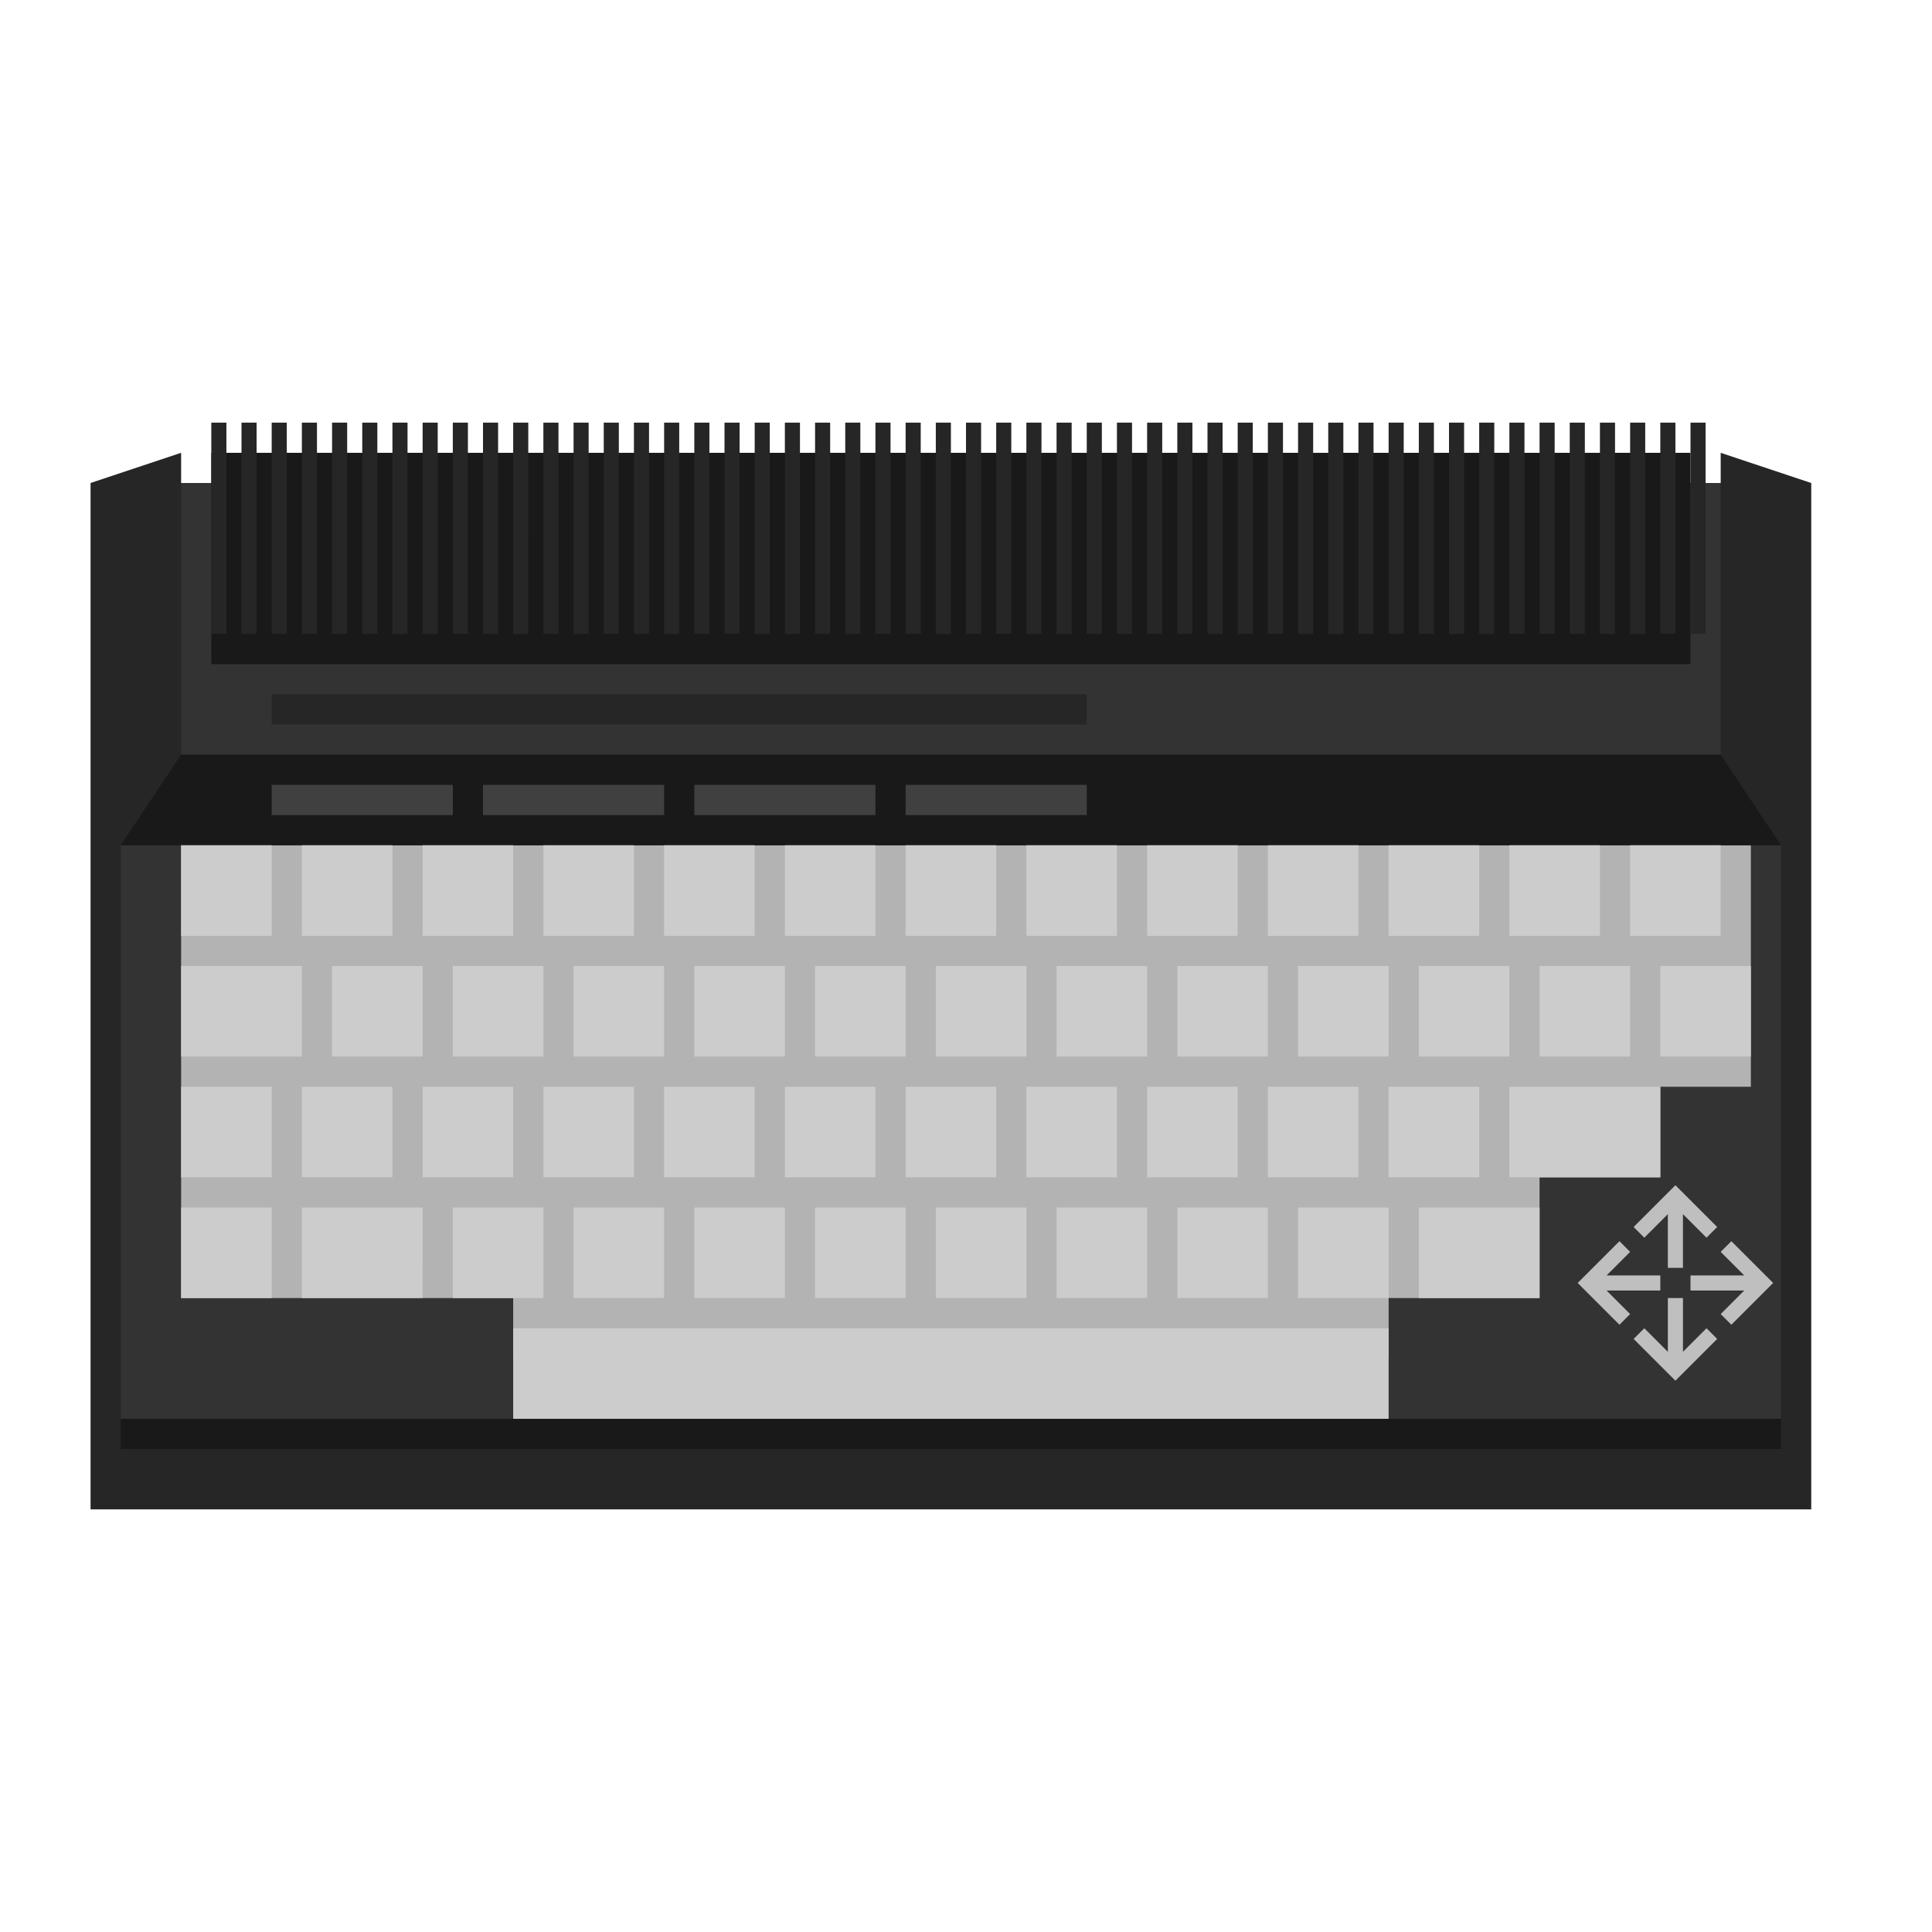<?xml version="1.0" encoding="UTF-8" standalone="no"?>
<svg
   xmlns:dc="http://purl.org/dc/elements/1.1/"
   xmlns:cc="http://creativecommons.org/ns#"
   xmlns:rdf="http://www.w3.org/1999/02/22-rdf-syntax-ns#"
   xmlns:svg="http://www.w3.org/2000/svg"
   xmlns="http://www.w3.org/2000/svg"
   xmlns:sodipodi="http://sodipodi.sourceforge.net/DTD/sodipodi-0.dtd"
   xmlns:inkscape="http://www.inkscape.org/namespaces/inkscape"
   viewBox="0 0 341.333 341.333"
   height="341.333"
   width="341.333"
   xml:space="preserve"
   id="svg2"
   version="1.1"
   sodipodi:docname="Commodore - Plus-4.svg"
   inkscape:version="0.92.2 (5c3e80d, 2017-08-06)"><sodipodi:namedview
     pagecolor="#ffffff"
     bordercolor="#666666"
     borderopacity="1"
     objecttolerance="10"
     gridtolerance="10"
     guidetolerance="10"
     inkscape:pageopacity="0"
     inkscape:pageshadow="2"
     inkscape:window-width="1024"
     inkscape:window-height="705"
     id="namedview141"
     showgrid="false"
     inkscape:pagecheckerboard="true"
     inkscape:zoom="0.69140623"
     inkscape:cx="170.66667"
     inkscape:cy="170.66667"
     inkscape:window-x="-8"
     inkscape:window-y="-8"
     inkscape:window-maximized="1"
     inkscape:current-layer="svg2" /><defs
     id="defs6"><clipPath
       id="clipPath18"
       clipPathUnits="userSpaceOnUse"><path
         id="path16"
         d="M 0,256 H 256 V 0 H 0 Z" /></clipPath><clipPath
       id="clipPath26"
       clipPathUnits="userSpaceOnUse"><path
         id="path24"
         d="M 6,208 H 250 V 48 H 6 Z" /></clipPath></defs><path
     id="path38"
     style="fill:#262626;fill-opacity:1;fill-rule:nonzero;stroke:none;stroke-width:1.333"
     d="m 304,80 v 5.333 H 32 v -5.333 l -16,5.333 V 149.333 266.667 H 320 V 149.333 85.333 Z"
     inkscape:connector-curvature="0" /><path
     inkscape:connector-curvature="0"
     d="M 314.667,256 H 21.333 V 149.333 H 314.667 Z"
     style="fill:#191919;fill-opacity:1;fill-rule:nonzero;stroke:none;stroke-width:1.333"
     id="path40" /><path
     inkscape:connector-curvature="0"
     d="M 314.667,250.667 H 21.333 V 149.333 H 314.667 Z"
     style="fill:#333333;fill-opacity:1;fill-rule:nonzero;stroke:none;stroke-width:1.333"
     id="path42" /><path
     id="path46"
     style="fill:#b3b3b3;fill-opacity:1;fill-rule:nonzero;stroke:none;stroke-width:1.333"
     d="m 32,149.333 v 80 h 58.667 v 10.667 H 245.333 v -10.667 h 26.667 V 208 h 21.333 v -16 h 16 v -42.667 z"
     inkscape:connector-curvature="0" /><path
     inkscape:connector-curvature="0"
     d="M 304,133.333 H 32 V 85.333 H 304 Z"
     style="fill:#333333;fill-opacity:1;fill-rule:nonzero;stroke:none;stroke-width:1.333"
     id="path48" /><path
     inkscape:connector-curvature="0"
     d="M 298.667,117.333 H 37.333 V 80 H 298.667 Z"
     style="fill:#191919;fill-opacity:1;fill-rule:nonzero;stroke:none;stroke-width:1.333"
     id="path50" /><path
     inkscape:connector-curvature="0"
     d="M 40,112 H 37.333 V 74.667 h 2.667 z"
     style="fill:#262626;fill-opacity:1;fill-rule:nonzero;stroke:none;stroke-width:1.333"
     id="path52" /><path
     inkscape:connector-curvature="0"
     d="M 45.333,112 H 42.667 V 74.667 h 2.667 z"
     style="fill:#262626;fill-opacity:1;fill-rule:nonzero;stroke:none;stroke-width:1.333"
     id="path54" /><path
     inkscape:connector-curvature="0"
     d="M 50.667,112 H 48 V 74.667 h 2.667 z"
     style="fill:#262626;fill-opacity:1;fill-rule:nonzero;stroke:none;stroke-width:1.333"
     id="path56" /><path
     inkscape:connector-curvature="0"
     d="M 56,112 H 53.333 V 74.667 h 2.667 z"
     style="fill:#262626;fill-opacity:1;fill-rule:nonzero;stroke:none;stroke-width:1.333"
     id="path58" /><path
     inkscape:connector-curvature="0"
     d="M 61.333,112 H 58.667 V 74.667 h 2.667 z"
     style="fill:#262626;fill-opacity:1;fill-rule:nonzero;stroke:none;stroke-width:1.333"
     id="path60" /><path
     inkscape:connector-curvature="0"
     d="M 66.667,112 H 64 V 74.667 h 2.667 z"
     style="fill:#262626;fill-opacity:1;fill-rule:nonzero;stroke:none;stroke-width:1.333"
     id="path62" /><path
     inkscape:connector-curvature="0"
     d="M 72,112 H 69.333 V 74.667 h 2.667 z"
     style="fill:#262626;fill-opacity:1;fill-rule:nonzero;stroke:none;stroke-width:1.333"
     id="path64" /><path
     inkscape:connector-curvature="0"
     d="M 77.333,112 H 74.667 V 74.667 h 2.667 z"
     style="fill:#262626;fill-opacity:1;fill-rule:nonzero;stroke:none;stroke-width:1.333"
     id="path66" /><path
     inkscape:connector-curvature="0"
     d="M 82.667,112 H 80 V 74.667 h 2.667 z"
     style="fill:#262626;fill-opacity:1;fill-rule:nonzero;stroke:none;stroke-width:1.333"
     id="path68" /><path
     inkscape:connector-curvature="0"
     d="M 88,112 H 85.333 V 74.667 h 2.667 z"
     style="fill:#262626;fill-opacity:1;fill-rule:nonzero;stroke:none;stroke-width:1.333"
     id="path70" /><path
     inkscape:connector-curvature="0"
     d="M 93.333,112 H 90.667 V 74.667 h 2.667 z"
     style="fill:#262626;fill-opacity:1;fill-rule:nonzero;stroke:none;stroke-width:1.333"
     id="path72" /><path
     inkscape:connector-curvature="0"
     d="M 98.667,112 H 96 V 74.667 h 2.667 z"
     style="fill:#262626;fill-opacity:1;fill-rule:nonzero;stroke:none;stroke-width:1.333"
     id="path74" /><path
     inkscape:connector-curvature="0"
     d="m 104,112 h -2.667 V 74.667 H 104 Z"
     style="fill:#262626;fill-opacity:1;fill-rule:nonzero;stroke:none;stroke-width:1.333"
     id="path76" /><path
     inkscape:connector-curvature="0"
     d="m 109.333,112 h -2.667 V 74.667 h 2.667 z"
     style="fill:#262626;fill-opacity:1;fill-rule:nonzero;stroke:none;stroke-width:1.333"
     id="path78" /><path
     inkscape:connector-curvature="0"
     d="M 114.667,112 H 112 V 74.667 h 2.667 z"
     style="fill:#262626;fill-opacity:1;fill-rule:nonzero;stroke:none;stroke-width:1.333"
     id="path80" /><path
     inkscape:connector-curvature="0"
     d="m 120,112 h -2.667 V 74.667 H 120 Z"
     style="fill:#262626;fill-opacity:1;fill-rule:nonzero;stroke:none;stroke-width:1.333"
     id="path82" /><path
     inkscape:connector-curvature="0"
     d="m 125.333,112 h -2.667 V 74.667 h 2.667 z"
     style="fill:#262626;fill-opacity:1;fill-rule:nonzero;stroke:none;stroke-width:1.333"
     id="path84" /><path
     inkscape:connector-curvature="0"
     d="M 130.667,112 H 128 V 74.667 h 2.667 z"
     style="fill:#262626;fill-opacity:1;fill-rule:nonzero;stroke:none;stroke-width:1.333"
     id="path86" /><path
     inkscape:connector-curvature="0"
     d="m 136,112 h -2.667 V 74.667 H 136 Z"
     style="fill:#262626;fill-opacity:1;fill-rule:nonzero;stroke:none;stroke-width:1.333"
     id="path88" /><path
     inkscape:connector-curvature="0"
     d="m 141.333,112 h -2.667 V 74.667 h 2.667 z"
     style="fill:#262626;fill-opacity:1;fill-rule:nonzero;stroke:none;stroke-width:1.333"
     id="path90" /><path
     inkscape:connector-curvature="0"
     d="M 146.667,112 H 144 V 74.667 h 2.667 z"
     style="fill:#262626;fill-opacity:1;fill-rule:nonzero;stroke:none;stroke-width:1.333"
     id="path92" /><path
     inkscape:connector-curvature="0"
     d="m 152,112 h -2.667 V 74.667 H 152 Z"
     style="fill:#262626;fill-opacity:1;fill-rule:nonzero;stroke:none;stroke-width:1.333"
     id="path94" /><path
     inkscape:connector-curvature="0"
     d="m 157.333,112 h -2.667 V 74.667 h 2.667 z"
     style="fill:#262626;fill-opacity:1;fill-rule:nonzero;stroke:none;stroke-width:1.333"
     id="path96" /><path
     inkscape:connector-curvature="0"
     d="M 162.667,112 H 160 V 74.667 h 2.667 z"
     style="fill:#262626;fill-opacity:1;fill-rule:nonzero;stroke:none;stroke-width:1.333"
     id="path98" /><path
     inkscape:connector-curvature="0"
     d="m 168,112 h -2.667 V 74.667 H 168 Z"
     style="fill:#262626;fill-opacity:1;fill-rule:nonzero;stroke:none;stroke-width:1.333"
     id="path100" /><path
     inkscape:connector-curvature="0"
     d="m 173.333,112 h -2.667 V 74.667 h 2.667 z"
     style="fill:#262626;fill-opacity:1;fill-rule:nonzero;stroke:none;stroke-width:1.333"
     id="path102" /><path
     inkscape:connector-curvature="0"
     d="M 178.667,112 H 176 V 74.667 h 2.667 z"
     style="fill:#262626;fill-opacity:1;fill-rule:nonzero;stroke:none;stroke-width:1.333"
     id="path104" /><path
     inkscape:connector-curvature="0"
     d="m 184,112 h -2.667 V 74.667 H 184 Z"
     style="fill:#262626;fill-opacity:1;fill-rule:nonzero;stroke:none;stroke-width:1.333"
     id="path106" /><path
     inkscape:connector-curvature="0"
     d="m 189.333,112 h -2.667 V 74.667 h 2.667 z"
     style="fill:#262626;fill-opacity:1;fill-rule:nonzero;stroke:none;stroke-width:1.333"
     id="path108" /><path
     inkscape:connector-curvature="0"
     d="M 194.667,112 H 192 V 74.667 h 2.667 z"
     style="fill:#262626;fill-opacity:1;fill-rule:nonzero;stroke:none;stroke-width:1.333"
     id="path110" /><path
     inkscape:connector-curvature="0"
     d="m 200,112 h -2.667 V 74.667 H 200 Z"
     style="fill:#262626;fill-opacity:1;fill-rule:nonzero;stroke:none;stroke-width:1.333"
     id="path112" /><path
     inkscape:connector-curvature="0"
     d="m 205.333,112 h -2.667 V 74.667 h 2.667 z"
     style="fill:#262626;fill-opacity:1;fill-rule:nonzero;stroke:none;stroke-width:1.333"
     id="path114" /><path
     inkscape:connector-curvature="0"
     d="m 210.667,112 h -2.667 V 74.667 h 2.667 z"
     style="fill:#262626;fill-opacity:1;fill-rule:nonzero;stroke:none;stroke-width:1.333"
     id="path116" /><path
     inkscape:connector-curvature="0"
     d="m 216,112 h -2.667 V 74.667 h 2.667 z"
     style="fill:#262626;fill-opacity:1;fill-rule:nonzero;stroke:none;stroke-width:1.333"
     id="path118" /><path
     inkscape:connector-curvature="0"
     d="m 221.333,112 h -2.667 V 74.667 h 2.667 z"
     style="fill:#262626;fill-opacity:1;fill-rule:nonzero;stroke:none;stroke-width:1.333"
     id="path120" /><path
     inkscape:connector-curvature="0"
     d="m 226.667,112 h -2.667 V 74.667 h 2.667 z"
     style="fill:#262626;fill-opacity:1;fill-rule:nonzero;stroke:none;stroke-width:1.333"
     id="path122" /><path
     inkscape:connector-curvature="0"
     d="m 232,112 h -2.667 V 74.667 h 2.667 z"
     style="fill:#262626;fill-opacity:1;fill-rule:nonzero;stroke:none;stroke-width:1.333"
     id="path124" /><path
     inkscape:connector-curvature="0"
     d="m 237.333,112 h -2.667 V 74.667 h 2.667 z"
     style="fill:#262626;fill-opacity:1;fill-rule:nonzero;stroke:none;stroke-width:1.333"
     id="path126" /><path
     inkscape:connector-curvature="0"
     d="m 242.667,112 h -2.667 V 74.667 h 2.667 z"
     style="fill:#262626;fill-opacity:1;fill-rule:nonzero;stroke:none;stroke-width:1.333"
     id="path128" /><path
     inkscape:connector-curvature="0"
     d="m 248,112 h -2.667 V 74.667 h 2.667 z"
     style="fill:#262626;fill-opacity:1;fill-rule:nonzero;stroke:none;stroke-width:1.333"
     id="path130" /><path
     inkscape:connector-curvature="0"
     d="m 253.333,112 h -2.667 V 74.667 h 2.667 z"
     style="fill:#262626;fill-opacity:1;fill-rule:nonzero;stroke:none;stroke-width:1.333"
     id="path132" /><path
     inkscape:connector-curvature="0"
     d="m 258.667,112 h -2.667 V 74.667 h 2.667 z"
     style="fill:#262626;fill-opacity:1;fill-rule:nonzero;stroke:none;stroke-width:1.333"
     id="path134" /><path
     inkscape:connector-curvature="0"
     d="m 264,112 h -2.667 V 74.667 h 2.667 z"
     style="fill:#262626;fill-opacity:1;fill-rule:nonzero;stroke:none;stroke-width:1.333"
     id="path136" /><path
     inkscape:connector-curvature="0"
     d="m 269.333,112 h -2.667 V 74.667 h 2.667 z"
     style="fill:#262626;fill-opacity:1;fill-rule:nonzero;stroke:none;stroke-width:1.333"
     id="path138" /><path
     inkscape:connector-curvature="0"
     d="m 274.667,112 h -2.667 V 74.667 h 2.667 z"
     style="fill:#262626;fill-opacity:1;fill-rule:nonzero;stroke:none;stroke-width:1.333"
     id="path140" /><path
     inkscape:connector-curvature="0"
     d="m 280,112 h -2.667 V 74.667 h 2.667 z"
     style="fill:#262626;fill-opacity:1;fill-rule:nonzero;stroke:none;stroke-width:1.333"
     id="path142" /><path
     inkscape:connector-curvature="0"
     d="m 285.333,112 h -2.667 V 74.667 h 2.667 z"
     style="fill:#262626;fill-opacity:1;fill-rule:nonzero;stroke:none;stroke-width:1.333"
     id="path144" /><path
     inkscape:connector-curvature="0"
     d="m 290.667,112 h -2.667 V 74.667 h 2.667 z"
     style="fill:#262626;fill-opacity:1;fill-rule:nonzero;stroke:none;stroke-width:1.333"
     id="path146" /><path
     inkscape:connector-curvature="0"
     d="m 296,112 h -2.667 V 74.667 h 2.667 z"
     style="fill:#262626;fill-opacity:1;fill-rule:nonzero;stroke:none;stroke-width:1.333"
     id="path148" /><path
     inkscape:connector-curvature="0"
     d="m 301.333,112 h -2.667 V 74.667 h 2.667 z"
     style="fill:#262626;fill-opacity:1;fill-rule:nonzero;stroke:none;stroke-width:1.333"
     id="path150" /><path
     id="path154"
     style="fill:#191919;fill-opacity:1;fill-rule:nonzero;stroke:none;stroke-width:1.333"
     d="m 21.333,149.333 10.667,-16 H 304 l 10.667,16 z"
     inkscape:connector-curvature="0" /><path
     inkscape:connector-curvature="0"
     d="m 48,165.333 h -16 v -16 h 16 z"
     style="fill:#cccccc;fill-opacity:1;fill-rule:nonzero;stroke:none;stroke-width:1.333"
     id="path156" /><path
     inkscape:connector-curvature="0"
     d="m 69.333,165.333 h -16 v -16 h 16 z"
     style="fill:#cccccc;fill-opacity:1;fill-rule:nonzero;stroke:none;stroke-width:1.333"
     id="path158" /><path
     inkscape:connector-curvature="0"
     d="M 90.667,165.333 H 74.667 v -16 h 16 z"
     style="fill:#cccccc;fill-opacity:1;fill-rule:nonzero;stroke:none;stroke-width:1.333"
     id="path160" /><path
     inkscape:connector-curvature="0"
     d="M 112,165.333 H 96 v -16 H 112 Z"
     style="fill:#cccccc;fill-opacity:1;fill-rule:nonzero;stroke:none;stroke-width:1.333"
     id="path162" /><path
     inkscape:connector-curvature="0"
     d="m 133.333,165.333 h -16 v -16 h 16 z"
     style="fill:#cccccc;fill-opacity:1;fill-rule:nonzero;stroke:none;stroke-width:1.333"
     id="path164" /><path
     inkscape:connector-curvature="0"
     d="m 154.667,165.333 h -16 v -16 h 16 z"
     style="fill:#cccccc;fill-opacity:1;fill-rule:nonzero;stroke:none;stroke-width:1.333"
     id="path166" /><path
     inkscape:connector-curvature="0"
     d="m 176,165.333 h -16 v -16 h 16 z"
     style="fill:#cccccc;fill-opacity:1;fill-rule:nonzero;stroke:none;stroke-width:1.333"
     id="path168" /><path
     inkscape:connector-curvature="0"
     d="m 197.333,165.333 h -16 v -16 h 16 z"
     style="fill:#cccccc;fill-opacity:1;fill-rule:nonzero;stroke:none;stroke-width:1.333"
     id="path170" /><path
     inkscape:connector-curvature="0"
     d="m 218.667,165.333 h -16 v -16 h 16 z"
     style="fill:#cccccc;fill-opacity:1;fill-rule:nonzero;stroke:none;stroke-width:1.333"
     id="path172" /><path
     inkscape:connector-curvature="0"
     d="m 240,165.333 h -16 v -16 h 16 z"
     style="fill:#cccccc;fill-opacity:1;fill-rule:nonzero;stroke:none;stroke-width:1.333"
     id="path174" /><path
     inkscape:connector-curvature="0"
     d="m 261.333,165.333 h -16 v -16 h 16 z"
     style="fill:#cccccc;fill-opacity:1;fill-rule:nonzero;stroke:none;stroke-width:1.333"
     id="path176" /><path
     inkscape:connector-curvature="0"
     d="m 282.667,165.333 h -16 v -16 h 16 z"
     style="fill:#cccccc;fill-opacity:1;fill-rule:nonzero;stroke:none;stroke-width:1.333"
     id="path178" /><path
     inkscape:connector-curvature="0"
     d="m 304,165.333 h -16 v -16 h 16 z"
     style="fill:#cccccc;fill-opacity:1;fill-rule:nonzero;stroke:none;stroke-width:1.333"
     id="path180" /><path
     inkscape:connector-curvature="0"
     d="m 48,208 h -16 v -16 h 16 z"
     style="fill:#cccccc;fill-opacity:1;fill-rule:nonzero;stroke:none;stroke-width:1.333"
     id="path182" /><path
     inkscape:connector-curvature="0"
     d="m 48,229.333 h -16 v -16 h 16 z"
     style="fill:#cccccc;fill-opacity:1;fill-rule:nonzero;stroke:none;stroke-width:1.333"
     id="path184" /><path
     inkscape:connector-curvature="0"
     d="m 69.333,208 h -16 v -16 h 16 z"
     style="fill:#cccccc;fill-opacity:1;fill-rule:nonzero;stroke:none;stroke-width:1.333"
     id="path186" /><path
     inkscape:connector-curvature="0"
     d="M 90.667,208 H 74.667 v -16 h 16 z"
     style="fill:#cccccc;fill-opacity:1;fill-rule:nonzero;stroke:none;stroke-width:1.333"
     id="path188" /><path
     inkscape:connector-curvature="0"
     d="M 112,208 H 96 V 192 H 112 Z"
     style="fill:#cccccc;fill-opacity:1;fill-rule:nonzero;stroke:none;stroke-width:1.333"
     id="path190" /><path
     inkscape:connector-curvature="0"
     d="m 133.333,208 h -16 v -16 h 16 z"
     style="fill:#cccccc;fill-opacity:1;fill-rule:nonzero;stroke:none;stroke-width:1.333"
     id="path192" /><path
     inkscape:connector-curvature="0"
     d="m 154.667,208 h -16 v -16 h 16 z"
     style="fill:#cccccc;fill-opacity:1;fill-rule:nonzero;stroke:none;stroke-width:1.333"
     id="path194" /><path
     inkscape:connector-curvature="0"
     d="m 176,208 h -16 v -16 h 16 z"
     style="fill:#cccccc;fill-opacity:1;fill-rule:nonzero;stroke:none;stroke-width:1.333"
     id="path196" /><path
     inkscape:connector-curvature="0"
     d="m 197.333,208 h -16 v -16 h 16 z"
     style="fill:#cccccc;fill-opacity:1;fill-rule:nonzero;stroke:none;stroke-width:1.333"
     id="path198" /><path
     inkscape:connector-curvature="0"
     d="m 218.667,208 h -16 v -16 h 16 z"
     style="fill:#cccccc;fill-opacity:1;fill-rule:nonzero;stroke:none;stroke-width:1.333"
     id="path200" /><path
     inkscape:connector-curvature="0"
     d="m 240,208 h -16 v -16 h 16 z"
     style="fill:#cccccc;fill-opacity:1;fill-rule:nonzero;stroke:none;stroke-width:1.333"
     id="path202" /><path
     inkscape:connector-curvature="0"
     d="m 261.333,208 h -16 v -16 h 16 z"
     style="fill:#cccccc;fill-opacity:1;fill-rule:nonzero;stroke:none;stroke-width:1.333"
     id="path204" /><path
     inkscape:connector-curvature="0"
     d="m 293.333,208 h -26.667 v -16 h 26.667 z"
     style="fill:#cccccc;fill-opacity:1;fill-rule:nonzero;stroke:none;stroke-width:1.333"
     id="path206" /><path
     inkscape:connector-curvature="0"
     d="M 53.333,186.667 H 32 v -16 h 21.333 z"
     style="fill:#cccccc;fill-opacity:1;fill-rule:nonzero;stroke:none;stroke-width:1.333"
     id="path208" /><path
     inkscape:connector-curvature="0"
     d="m 74.667,186.667 h -16 v -16 h 16 z"
     style="fill:#cccccc;fill-opacity:1;fill-rule:nonzero;stroke:none;stroke-width:1.333"
     id="path210" /><path
     inkscape:connector-curvature="0"
     d="m 96,186.667 h -16 v -16 h 16 z"
     style="fill:#cccccc;fill-opacity:1;fill-rule:nonzero;stroke:none;stroke-width:1.333"
     id="path212" /><path
     inkscape:connector-curvature="0"
     d="m 117.333,186.667 h -16 v -16 h 16 z"
     style="fill:#cccccc;fill-opacity:1;fill-rule:nonzero;stroke:none;stroke-width:1.333"
     id="path214" /><path
     inkscape:connector-curvature="0"
     d="m 138.667,186.667 h -16 v -16 h 16 z"
     style="fill:#cccccc;fill-opacity:1;fill-rule:nonzero;stroke:none;stroke-width:1.333"
     id="path216" /><path
     inkscape:connector-curvature="0"
     d="m 160,186.667 h -16 v -16 h 16 z"
     style="fill:#cccccc;fill-opacity:1;fill-rule:nonzero;stroke:none;stroke-width:1.333"
     id="path218" /><path
     inkscape:connector-curvature="0"
     d="m 181.333,186.667 h -16 v -16 h 16 z"
     style="fill:#cccccc;fill-opacity:1;fill-rule:nonzero;stroke:none;stroke-width:1.333"
     id="path220" /><path
     inkscape:connector-curvature="0"
     d="m 202.667,186.667 h -16 v -16 h 16 z"
     style="fill:#cccccc;fill-opacity:1;fill-rule:nonzero;stroke:none;stroke-width:1.333"
     id="path222" /><path
     inkscape:connector-curvature="0"
     d="m 224,186.667 h -16 v -16 h 16 z"
     style="fill:#cccccc;fill-opacity:1;fill-rule:nonzero;stroke:none;stroke-width:1.333"
     id="path224" /><path
     inkscape:connector-curvature="0"
     d="m 245.333,186.667 h -16 v -16 h 16 z"
     style="fill:#cccccc;fill-opacity:1;fill-rule:nonzero;stroke:none;stroke-width:1.333"
     id="path226" /><path
     inkscape:connector-curvature="0"
     d="m 266.667,186.667 h -16 v -16 h 16 z"
     style="fill:#cccccc;fill-opacity:1;fill-rule:nonzero;stroke:none;stroke-width:1.333"
     id="path228" /><path
     inkscape:connector-curvature="0"
     d="M 74.667,229.333 H 53.333 v -16 h 21.333 z"
     style="fill:#cccccc;fill-opacity:1;fill-rule:nonzero;stroke:none;stroke-width:1.333"
     id="path230" /><path
     inkscape:connector-curvature="0"
     d="m 96,229.333 h -16 v -16 h 16 z"
     style="fill:#cccccc;fill-opacity:1;fill-rule:nonzero;stroke:none;stroke-width:1.333"
     id="path232" /><path
     inkscape:connector-curvature="0"
     d="m 117.333,229.333 h -16 v -16 h 16 z"
     style="fill:#cccccc;fill-opacity:1;fill-rule:nonzero;stroke:none;stroke-width:1.333"
     id="path234" /><path
     inkscape:connector-curvature="0"
     d="m 138.667,229.333 h -16 v -16 h 16 z"
     style="fill:#cccccc;fill-opacity:1;fill-rule:nonzero;stroke:none;stroke-width:1.333"
     id="path236" /><path
     inkscape:connector-curvature="0"
     d="m 160,229.333 h -16 v -16 h 16 z"
     style="fill:#cccccc;fill-opacity:1;fill-rule:nonzero;stroke:none;stroke-width:1.333"
     id="path238" /><path
     inkscape:connector-curvature="0"
     d="m 181.333,229.333 h -16 v -16 h 16 z"
     style="fill:#cccccc;fill-opacity:1;fill-rule:nonzero;stroke:none;stroke-width:1.333"
     id="path240" /><path
     inkscape:connector-curvature="0"
     d="m 202.667,229.333 h -16 v -16 h 16 z"
     style="fill:#cccccc;fill-opacity:1;fill-rule:nonzero;stroke:none;stroke-width:1.333"
     id="path242" /><path
     inkscape:connector-curvature="0"
     d="m 224,229.333 h -16 v -16 h 16 z"
     style="fill:#cccccc;fill-opacity:1;fill-rule:nonzero;stroke:none;stroke-width:1.333"
     id="path244" /><path
     inkscape:connector-curvature="0"
     d="m 245.333,229.333 h -16 v -16 h 16 z"
     style="fill:#cccccc;fill-opacity:1;fill-rule:nonzero;stroke:none;stroke-width:1.333"
     id="path246" /><path
     inkscape:connector-curvature="0"
     d="m 272,229.333 h -21.333 v -16 h 21.333 z"
     style="fill:#cccccc;fill-opacity:1;fill-rule:nonzero;stroke:none;stroke-width:1.333"
     id="path248" /><path
     inkscape:connector-curvature="0"
     d="m 288,186.667 h -16 v -16 h 16 z"
     style="fill:#cccccc;fill-opacity:1;fill-rule:nonzero;stroke:none;stroke-width:1.333"
     id="path250" /><path
     inkscape:connector-curvature="0"
     d="m 309.333,186.667 h -16 v -16 h 16 z"
     style="fill:#cccccc;fill-opacity:1;fill-rule:nonzero;stroke:none;stroke-width:1.333"
     id="path252" /><path
     inkscape:connector-curvature="0"
     d="M 245.333,250.667 H 90.667 v -16 H 245.333 Z"
     style="fill:#cccccc;fill-opacity:1;fill-rule:nonzero;stroke:none;stroke-width:1.333"
     id="path254" /><path
     inkscape:connector-curvature="0"
     d="M 80,144 H 48 v -5.333 h 32 z"
     style="fill:#404040;fill-opacity:1;fill-rule:nonzero;stroke:none;stroke-width:1.333"
     id="path256" /><path
     inkscape:connector-curvature="0"
     d="M 117.333,144 H 85.333 v -5.333 h 32 z"
     style="fill:#404040;fill-opacity:1;fill-rule:nonzero;stroke:none;stroke-width:1.333"
     id="path258" /><path
     inkscape:connector-curvature="0"
     d="m 154.667,144 h -32 v -5.333 h 32 z"
     style="fill:#404040;fill-opacity:1;fill-rule:nonzero;stroke:none;stroke-width:1.333"
     id="path260" /><path
     inkscape:connector-curvature="0"
     d="m 192,144 h -32 v -5.333 h 32 z"
     style="fill:#404040;fill-opacity:1;fill-rule:nonzero;stroke:none;stroke-width:1.333"
     id="path262" /><path
     id="path266"
     style="fill:#bfbfbf;fill-opacity:1;fill-rule:nonzero;stroke:none;stroke-width:1.333"
     d="m 303.38,216.781 -7.38,-7.38 -7.38,7.38 1.885,1.885 4.161,-4.161 v 9.495 h 2.667 v -9.495 l 4.161,4.161 z"
     inkscape:connector-curvature="0" /><path
     id="path270"
     style="fill:#bfbfbf;fill-opacity:1;fill-rule:nonzero;stroke:none;stroke-width:1.333"
     d="m 288.62,236.552 7.38,7.38 7.38,-7.38 -1.885,-1.885 -4.161,4.161 v -9.495 h -2.667 v 9.495 l -4.161,-4.161 z"
     inkscape:connector-curvature="0" /><path
     id="path274"
     style="fill:#bfbfbf;fill-opacity:1;fill-rule:nonzero;stroke:none;stroke-width:1.333"
     d="m 305.885,234.047 7.38,-7.38 -7.38,-7.38 -1.885,1.885 4.161,4.161 h -9.495 v 2.667 h 9.495 l -4.161,4.161 z"
     inkscape:connector-curvature="0" /><path
     id="path278"
     style="fill:#bfbfbf;fill-opacity:1;fill-rule:nonzero;stroke:none;stroke-width:1.333"
     d="m 286.115,219.286 -7.38,7.38 7.38,7.38 1.885,-1.885 -4.161,-4.161 h 9.495 v -2.667 h -9.495 l 4.161,-4.161 z"
     inkscape:connector-curvature="0" /><path
     inkscape:connector-curvature="0"
     d="M 192,128 H 48 v -5.333 H 192 Z"
     style="fill:#262626;fill-opacity:1;fill-rule:nonzero;stroke:none;stroke-width:1.333"
     id="path280" /></svg>